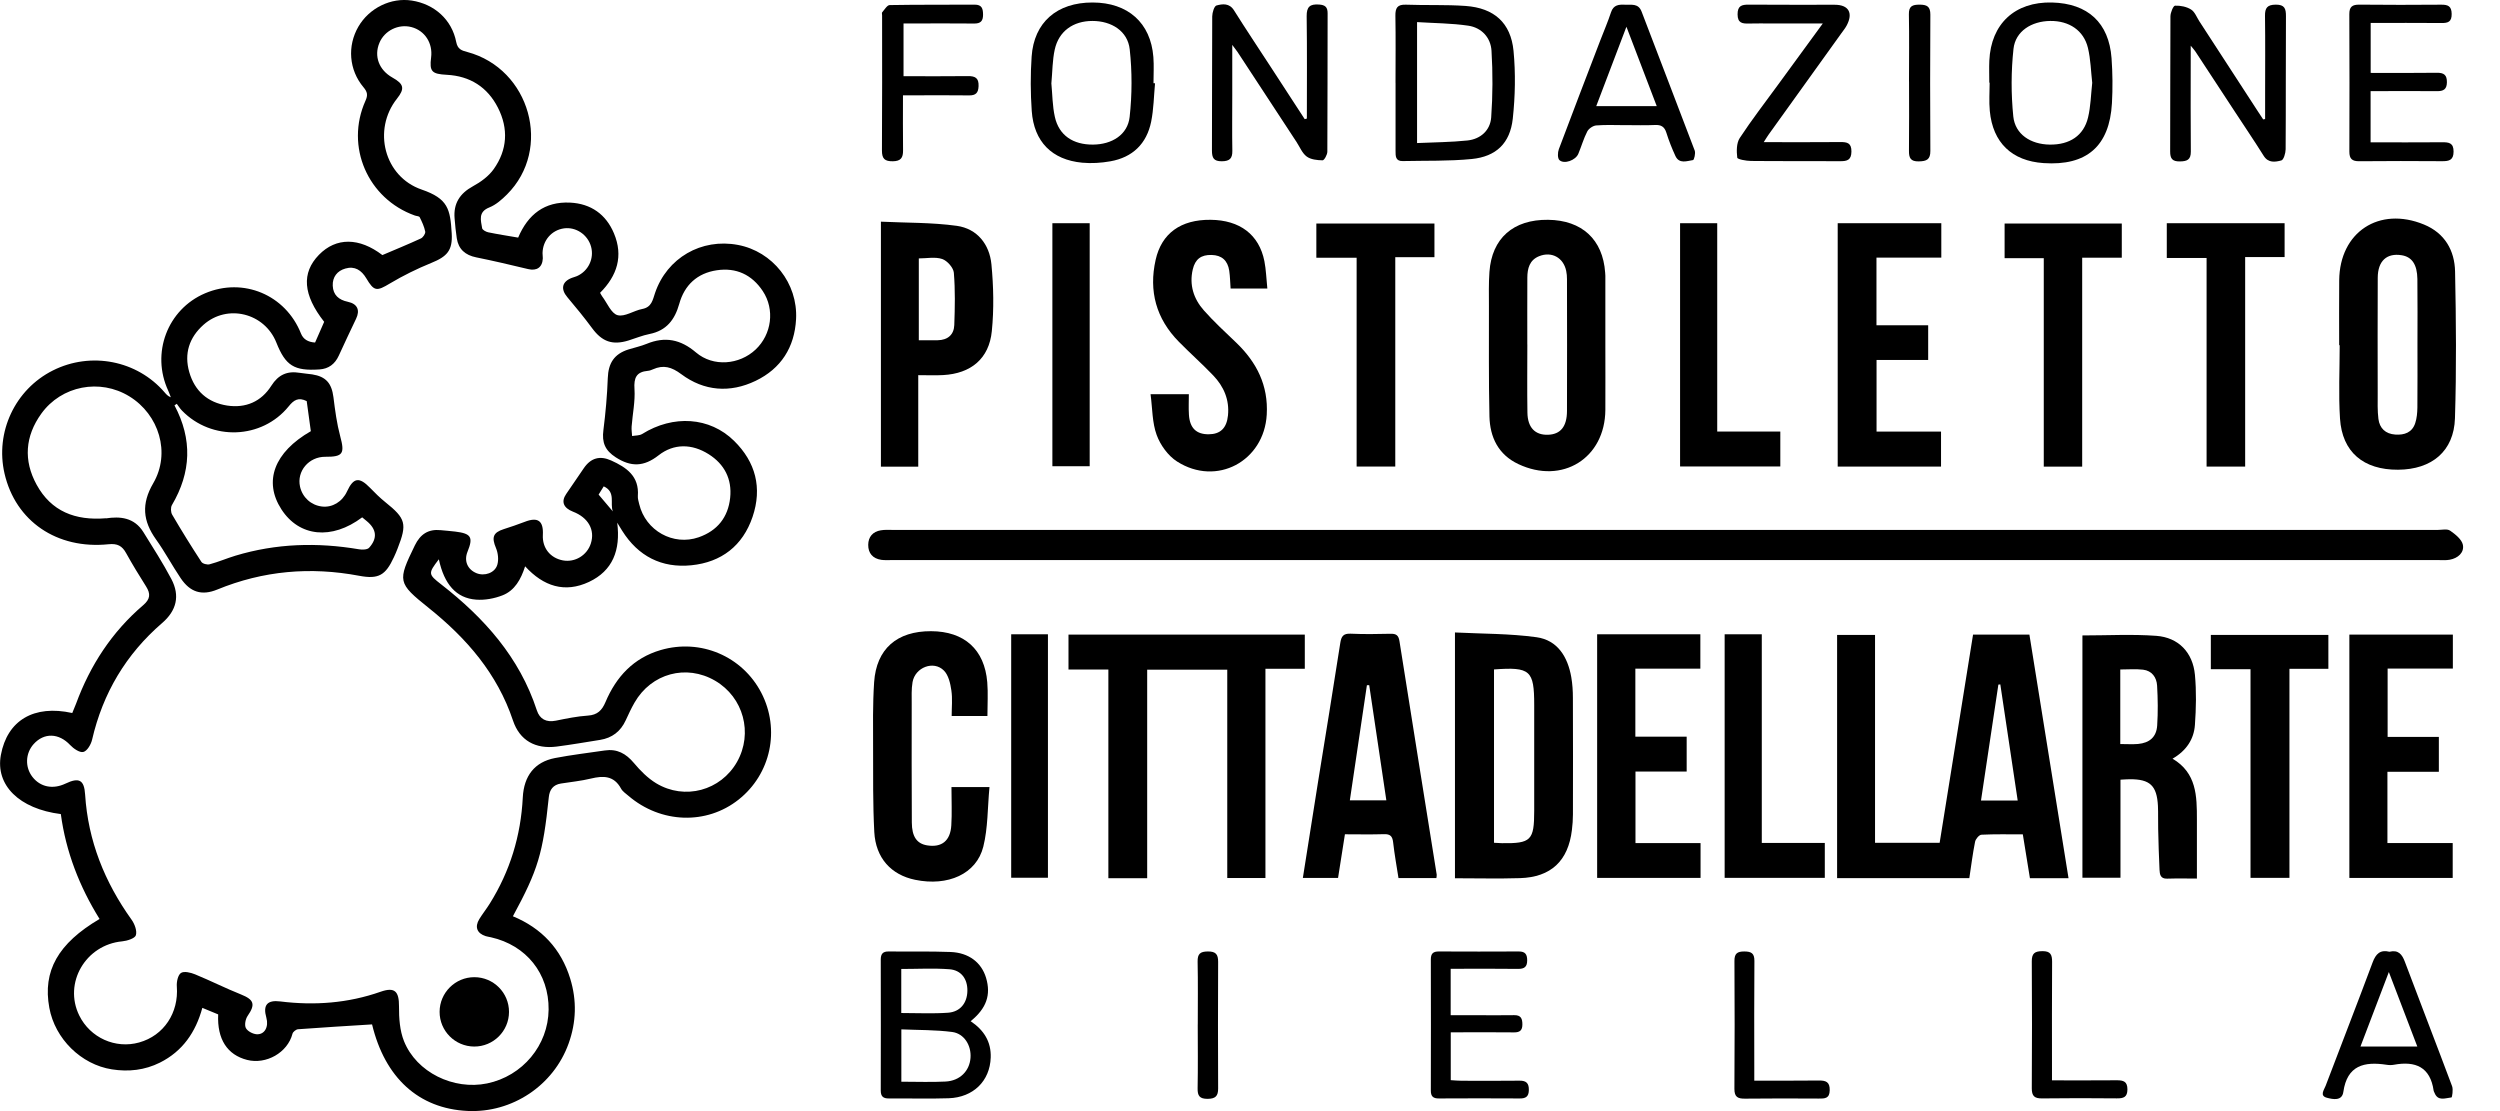 <svg width="63" height="28" viewBox="0 0 63 28" fill="none" xmlns="http://www.w3.org/2000/svg">
<g clip-path="url(#clip0_1062_18488)">
<path d="M13.058 5.987C13.305 5.403 13.725 5.074 14.368 5.106C14.891 5.132 15.271 5.401 15.472 5.881C15.711 6.451 15.554 6.947 15.122 7.379C15.141 7.411 15.155 7.442 15.175 7.469C15.301 7.636 15.402 7.898 15.562 7.942C15.741 7.992 15.972 7.826 16.186 7.786C16.423 7.741 16.448 7.558 16.507 7.384C16.807 6.5 17.673 5.998 18.596 6.172C19.469 6.336 20.109 7.139 20.061 8.042C20.024 8.75 19.683 9.289 19.042 9.597C18.396 9.908 17.743 9.858 17.168 9.429C16.924 9.247 16.719 9.188 16.452 9.308C16.412 9.326 16.369 9.342 16.326 9.345C16.036 9.371 15.97 9.521 15.989 9.804C16.009 10.115 15.941 10.432 15.917 10.747C15.911 10.827 15.924 10.908 15.929 10.988C16.015 10.972 16.115 10.979 16.183 10.936C16.965 10.449 17.884 10.505 18.498 11.109C19.044 11.645 19.211 12.297 18.965 13.024C18.718 13.753 18.18 14.169 17.421 14.245C16.673 14.32 16.082 14.017 15.678 13.374C15.647 13.324 15.616 13.273 15.554 13.172C15.642 13.867 15.439 14.383 14.843 14.664C14.233 14.95 13.696 14.777 13.233 14.271C13.128 14.6 12.971 14.883 12.662 15.003C12.457 15.083 12.217 15.128 11.999 15.111C11.496 15.074 11.193 14.723 11.059 14.094C10.786 14.452 10.787 14.469 11.12 14.728C12.203 15.572 13.091 16.563 13.528 17.899C13.601 18.123 13.766 18.209 14.007 18.161C14.274 18.107 14.544 18.051 14.815 18.033C15.055 18.017 15.17 17.901 15.258 17.693C15.528 17.055 15.963 16.582 16.65 16.381C17.653 16.088 18.706 16.535 19.185 17.458C19.665 18.385 19.427 19.505 18.613 20.15C17.803 20.792 16.654 20.753 15.838 20.056C15.771 19.998 15.689 19.945 15.65 19.872C15.472 19.545 15.205 19.544 14.891 19.62C14.643 19.68 14.387 19.705 14.135 19.745C13.939 19.776 13.849 19.901 13.83 20.088C13.682 21.512 13.56 21.919 12.925 23.09C13.648 23.389 14.14 23.911 14.37 24.663C14.538 25.211 14.523 25.758 14.329 26.297C13.949 27.356 12.905 28.05 11.781 27.996C10.547 27.937 9.7 27.158 9.376 25.815C8.749 25.854 8.129 25.891 7.51 25.937C7.46 25.941 7.383 26.002 7.371 26.049C7.247 26.53 6.704 26.831 6.228 26.71C5.728 26.583 5.469 26.189 5.498 25.563C5.378 25.513 5.251 25.461 5.099 25.398C4.931 26.013 4.601 26.492 4.03 26.778C3.647 26.969 3.24 27.014 2.82 26.948C2.043 26.826 1.386 26.178 1.243 25.397C1.072 24.469 1.462 23.775 2.509 23.158C2.002 22.343 1.66 21.463 1.533 20.515C0.481 20.382 -0.118 19.785 0.022 19.026C0.183 18.154 0.853 17.753 1.821 17.968C1.851 17.893 1.886 17.815 1.916 17.735C2.272 16.766 2.82 15.925 3.607 15.252C3.789 15.097 3.799 14.965 3.681 14.778C3.507 14.503 3.337 14.225 3.179 13.94C3.078 13.755 2.959 13.692 2.735 13.715C1.432 13.849 0.391 13.132 0.114 11.933C-0.126 10.891 0.379 9.814 1.332 9.336C2.292 8.854 3.456 9.082 4.149 9.889C4.189 9.935 4.227 9.982 4.305 10.012C4.283 9.957 4.265 9.901 4.24 9.847C3.801 8.902 4.219 7.795 5.168 7.391C6.13 6.982 7.197 7.429 7.585 8.406C7.641 8.546 7.759 8.621 7.94 8.632C8.016 8.461 8.093 8.284 8.169 8.11C7.635 7.43 7.593 6.879 8.037 6.422C8.471 5.977 9.054 5.983 9.636 6.428C9.966 6.287 10.29 6.155 10.608 6.008C10.661 5.983 10.725 5.887 10.716 5.837C10.691 5.711 10.634 5.59 10.576 5.473C10.562 5.446 10.496 5.446 10.454 5.431C9.268 5.009 8.694 3.69 9.209 2.541C9.275 2.397 9.259 2.317 9.161 2.2C8.792 1.762 8.748 1.158 9.032 0.67C9.305 0.201 9.854 -0.067 10.376 0.014C10.949 0.103 11.388 0.497 11.497 1.06C11.533 1.243 11.635 1.273 11.775 1.31C13.361 1.734 13.925 3.755 12.775 4.901C12.646 5.03 12.497 5.161 12.332 5.227C12.043 5.341 12.118 5.552 12.15 5.751C12.157 5.793 12.245 5.842 12.303 5.854C12.544 5.904 12.787 5.941 13.059 5.988L13.058 5.987ZM2.67 13.063C3.023 13.009 3.384 13.037 3.615 13.412C3.856 13.802 4.105 14.187 4.318 14.591C4.541 15.014 4.449 15.388 4.085 15.701C3.174 16.487 2.592 17.468 2.321 18.639C2.294 18.759 2.197 18.925 2.101 18.949C2.009 18.973 1.852 18.865 1.767 18.774C1.486 18.474 1.112 18.456 0.847 18.752C0.639 18.985 0.626 19.332 0.818 19.579C1.017 19.834 1.333 19.898 1.65 19.747C1.993 19.583 2.122 19.653 2.145 20.022C2.219 21.19 2.637 22.228 3.314 23.174C3.392 23.282 3.458 23.456 3.424 23.568C3.4 23.648 3.204 23.71 3.079 23.722C2.158 23.808 1.595 24.771 1.997 25.59C2.273 26.152 2.909 26.438 3.507 26.27C4.13 26.096 4.507 25.522 4.456 24.859C4.447 24.744 4.483 24.571 4.56 24.519C4.638 24.467 4.805 24.508 4.915 24.553C5.305 24.713 5.682 24.904 6.073 25.06C6.402 25.192 6.442 25.31 6.24 25.601C6.186 25.68 6.157 25.828 6.195 25.905C6.236 25.986 6.369 26.056 6.467 26.063C6.67 26.076 6.777 25.875 6.712 25.645C6.621 25.326 6.735 25.195 7.062 25.236C7.923 25.343 8.768 25.281 9.591 24.992C9.948 24.867 10.057 24.98 10.055 25.363C10.053 25.656 10.074 25.971 10.181 26.238C10.497 27.024 11.429 27.477 12.276 27.302C13.169 27.117 13.816 26.341 13.825 25.442C13.835 24.535 13.264 23.82 12.37 23.619C12.327 23.609 12.283 23.604 12.241 23.591C12.021 23.522 11.957 23.36 12.078 23.162C12.16 23.027 12.261 22.903 12.344 22.768C12.854 21.951 13.125 21.061 13.174 20.099C13.202 19.547 13.476 19.202 13.984 19.103C14.399 19.023 14.82 18.974 15.239 18.912C15.549 18.865 15.774 18.989 15.974 19.227C16.136 19.42 16.322 19.609 16.535 19.738C17.255 20.173 18.164 19.922 18.573 19.2C18.981 18.477 18.737 17.572 18.021 17.154C17.294 16.731 16.414 16.968 15.99 17.706C15.907 17.85 15.837 18.003 15.767 18.154C15.639 18.432 15.425 18.596 15.124 18.645C14.758 18.703 14.393 18.767 14.026 18.814C13.497 18.881 13.096 18.663 12.927 18.157C12.531 16.974 11.758 16.084 10.805 15.321C10.016 14.689 10.015 14.649 10.454 13.744C10.593 13.46 10.793 13.329 11.104 13.36C11.227 13.372 11.351 13.381 11.473 13.396C11.874 13.445 11.93 13.537 11.782 13.902C11.688 14.132 11.779 14.35 12.007 14.444C12.209 14.526 12.472 14.44 12.533 14.23C12.57 14.103 12.551 13.934 12.498 13.809C12.386 13.542 12.423 13.421 12.695 13.334C12.871 13.277 13.047 13.219 13.219 13.152C13.554 13.02 13.699 13.121 13.68 13.482C13.663 13.807 13.865 14.062 14.185 14.122C14.49 14.178 14.793 13.995 14.889 13.696C14.999 13.353 14.825 13.043 14.439 12.894C14.198 12.8 14.136 12.642 14.267 12.45C14.415 12.232 14.564 12.014 14.713 11.797C14.89 11.539 15.117 11.476 15.401 11.604C15.789 11.779 16.112 12.001 16.074 12.499C16.069 12.567 16.093 12.638 16.109 12.707C16.269 13.373 16.966 13.763 17.608 13.539C18.076 13.375 18.348 13.037 18.4 12.545C18.45 12.073 18.256 11.697 17.859 11.446C17.439 11.181 16.982 11.171 16.595 11.475C16.223 11.767 15.896 11.769 15.518 11.525C15.249 11.352 15.164 11.155 15.206 10.836C15.261 10.403 15.3 9.967 15.316 9.531C15.329 9.152 15.476 8.919 15.841 8.805C15.992 8.758 16.149 8.725 16.295 8.665C16.759 8.474 17.15 8.551 17.539 8.882C17.974 9.252 18.632 9.194 19.041 8.809C19.447 8.426 19.53 7.799 19.222 7.335C18.948 6.922 18.552 6.737 18.062 6.811C17.572 6.884 17.249 7.182 17.117 7.658C17.005 8.056 16.796 8.332 16.368 8.417C16.188 8.452 16.015 8.526 15.839 8.58C15.432 8.706 15.171 8.609 14.922 8.271C14.724 8.003 14.512 7.744 14.297 7.489C14.122 7.282 14.161 7.096 14.414 7.001C14.455 6.985 14.499 6.976 14.539 6.958C14.826 6.832 14.977 6.516 14.895 6.216C14.812 5.914 14.515 5.713 14.212 5.755C13.902 5.799 13.679 6.055 13.672 6.377C13.671 6.421 13.68 6.465 13.679 6.509C13.67 6.737 13.527 6.834 13.309 6.781C12.874 6.676 12.437 6.574 11.999 6.485C11.725 6.43 11.553 6.28 11.511 6.005C11.485 5.84 11.47 5.673 11.456 5.506C11.423 5.13 11.586 4.875 11.919 4.693C12.115 4.587 12.313 4.442 12.44 4.264C12.785 3.78 12.818 3.244 12.548 2.714C12.284 2.195 11.844 1.915 11.258 1.885C10.881 1.865 10.819 1.803 10.864 1.448C10.911 1.086 10.704 0.769 10.366 0.682C10.04 0.598 9.69 0.771 9.561 1.08C9.42 1.417 9.55 1.764 9.888 1.954C10.18 2.117 10.205 2.233 10.004 2.486C9.383 3.27 9.68 4.452 10.626 4.777C11.292 5.006 11.346 5.268 11.383 5.88C11.409 6.312 11.267 6.465 10.866 6.627C10.51 6.772 10.161 6.944 9.83 7.141C9.495 7.342 9.429 7.349 9.231 7.014C9.108 6.808 8.94 6.699 8.704 6.767C8.497 6.825 8.376 6.982 8.385 7.2C8.395 7.432 8.535 7.557 8.765 7.605C9.01 7.657 9.077 7.818 8.973 8.033C8.825 8.342 8.68 8.652 8.537 8.963C8.44 9.174 8.282 9.295 8.048 9.31C7.414 9.352 7.196 9.216 6.965 8.635C6.668 7.886 5.729 7.652 5.129 8.184C4.769 8.504 4.635 8.91 4.77 9.379C4.907 9.855 5.236 10.144 5.724 10.22C6.192 10.291 6.584 10.121 6.838 9.72C7.014 9.443 7.238 9.343 7.551 9.395C7.655 9.413 7.761 9.418 7.865 9.434C8.215 9.489 8.358 9.658 8.403 10.011C8.444 10.342 8.488 10.675 8.574 10.996C8.691 11.43 8.645 11.514 8.198 11.511C7.783 11.508 7.473 11.874 7.561 12.265C7.622 12.534 7.839 12.732 8.112 12.764C8.374 12.796 8.625 12.645 8.745 12.384C8.907 12.033 9.052 12.012 9.325 12.293C9.447 12.419 9.573 12.544 9.71 12.654C10.227 13.069 10.264 13.198 10.019 13.824C9.991 13.898 9.959 13.971 9.926 14.042C9.716 14.496 9.542 14.602 9.053 14.51C7.824 14.278 6.634 14.381 5.474 14.857C5.082 15.018 4.791 14.922 4.555 14.573C4.338 14.252 4.156 13.907 3.931 13.593C3.601 13.129 3.557 12.7 3.861 12.179C4.307 11.415 4.008 10.447 3.259 9.988C2.519 9.534 1.55 9.718 1.041 10.424C0.633 10.991 0.587 11.603 0.923 12.215C1.291 12.886 1.894 13.124 2.671 13.06L2.67 13.063ZM9.127 13.037C8.359 13.614 7.54 13.528 7.092 12.836C6.634 12.129 6.91 11.395 7.833 10.866C7.798 10.609 7.762 10.35 7.729 10.108C7.52 10.004 7.403 10.08 7.274 10.241C6.599 11.072 5.332 11.116 4.586 10.347C4.536 10.296 4.498 10.233 4.455 10.176L4.397 10.215C4.852 11.069 4.819 11.903 4.333 12.727C4.297 12.788 4.302 12.907 4.339 12.97C4.574 13.372 4.82 13.769 5.075 14.159C5.106 14.207 5.222 14.237 5.283 14.22C5.504 14.161 5.715 14.069 5.934 14.003C6.957 13.694 7.996 13.664 9.046 13.842C9.129 13.857 9.257 13.853 9.302 13.803C9.519 13.562 9.49 13.336 9.241 13.131C9.207 13.103 9.173 13.076 9.127 13.037ZM15.214 12.256C15.163 12.339 15.123 12.403 15.085 12.464C15.212 12.613 15.328 12.751 15.444 12.888C15.364 12.685 15.526 12.401 15.214 12.256Z" fill="black"/>
<path d="M41.985 13.354C48.467 13.354 54.949 13.354 61.431 13.354C61.537 13.354 61.669 13.321 61.742 13.372C61.874 13.463 62.038 13.594 62.065 13.731C62.102 13.925 61.94 14.067 61.735 14.105C61.641 14.123 61.542 14.114 61.445 14.114C48.454 14.114 35.464 14.114 22.473 14.114C22.385 14.114 22.295 14.12 22.208 14.108C21.993 14.076 21.877 13.94 21.879 13.729C21.881 13.53 21.994 13.397 22.195 13.364C22.298 13.346 22.405 13.354 22.511 13.354C29.002 13.354 35.493 13.354 41.984 13.354L41.985 13.354Z" fill="black"/>
<path d="M52.128 22.13H51.154C51.095 21.767 51.037 21.405 50.975 21.026C50.618 21.026 50.275 21.018 49.932 21.035C49.874 21.038 49.786 21.142 49.772 21.212C49.712 21.512 49.674 21.816 49.627 22.129H46.295V16H47.251V21.239H48.879C49.159 19.498 49.438 17.752 49.721 15.992H51.141C51.467 18.021 51.794 20.06 52.127 22.131L52.128 22.13ZM49.921 20.174H50.846C50.699 19.187 50.554 18.217 50.408 17.247L50.359 17.252C50.215 18.215 50.07 19.178 49.921 20.174Z" fill="black"/>
<path d="M28.909 22.131H27.931V16.872H26.926V15.992H32.881V16.853H31.889V22.126H30.927V16.876H28.909V22.131V22.131Z" fill="black"/>
<path d="M36.665 22.132V15.938C37.36 15.973 38.047 15.965 38.721 16.058C39.251 16.132 39.507 16.554 39.596 17.063C39.626 17.236 39.637 17.413 39.637 17.589C39.641 18.567 39.64 19.544 39.638 20.522C39.638 20.654 39.628 20.787 39.612 20.917C39.519 21.694 39.086 22.105 38.304 22.129C37.767 22.146 37.229 22.132 36.664 22.132H36.665ZM37.649 16.87V21.238C37.727 21.242 37.787 21.247 37.847 21.248C38.581 21.258 38.662 21.178 38.662 20.435C38.662 19.545 38.662 18.655 38.662 17.766C38.662 16.892 38.564 16.803 37.649 16.87Z" fill="black"/>
<path d="M52.478 16.013C53.109 16.013 53.727 15.978 54.338 16.023C54.898 16.064 55.259 16.442 55.312 17.004C55.351 17.422 55.342 17.848 55.312 18.267C55.287 18.626 55.099 18.916 54.748 19.119C55.357 19.478 55.362 20.063 55.362 20.65C55.362 21.14 55.362 21.629 55.362 22.14C55.155 22.14 54.883 22.133 54.611 22.142C54.439 22.148 54.426 22.029 54.42 21.918C54.402 21.575 54.395 21.232 54.386 20.889C54.381 20.695 54.389 20.501 54.38 20.307C54.353 19.797 54.179 19.634 53.672 19.637C53.602 19.637 53.533 19.643 53.436 19.648V22.119H52.477V16.013H52.478ZM53.431 18.75C53.599 18.75 53.74 18.76 53.879 18.748C54.171 18.721 54.343 18.571 54.361 18.282C54.383 17.949 54.378 17.613 54.359 17.279C54.347 17.07 54.23 16.903 54.006 16.876C53.819 16.854 53.628 16.871 53.431 16.871V18.75Z" fill="black"/>
<path d="M40.455 8.692C40.455 9.238 40.458 9.784 40.455 10.33C40.447 11.548 39.369 12.219 38.26 11.694C37.757 11.456 37.547 11.018 37.534 10.495C37.513 9.571 37.523 8.646 37.521 7.722C37.521 7.431 37.513 7.14 37.534 6.851C37.594 6.005 38.135 5.529 39.011 5.539C39.866 5.549 40.392 6.035 40.45 6.87C40.452 6.897 40.455 6.923 40.455 6.949C40.455 7.53 40.455 8.111 40.455 8.692H40.455ZM38.489 8.683C38.489 9.255 38.482 9.826 38.491 10.397C38.496 10.775 38.684 10.966 39.009 10.956C39.324 10.946 39.487 10.751 39.488 10.357C39.492 9.249 39.49 8.142 39.488 7.035C39.488 6.965 39.483 6.894 39.468 6.826C39.398 6.492 39.102 6.329 38.786 6.456C38.544 6.553 38.49 6.766 38.489 6.996C38.486 7.558 38.488 8.121 38.488 8.683H38.489Z" fill="black"/>
<path d="M58.947 8.699C58.947 8.154 58.943 7.608 58.948 7.062C58.959 5.849 59.954 5.193 61.084 5.658C61.609 5.874 61.857 6.311 61.868 6.844C61.893 8.076 61.904 9.309 61.865 10.54C61.839 11.371 61.282 11.832 60.431 11.837C59.56 11.842 59.022 11.393 58.968 10.547C58.929 9.933 58.96 9.315 58.96 8.699H58.947V8.699ZM60.92 8.692C60.92 8.138 60.925 7.584 60.918 7.031C60.913 6.664 60.78 6.474 60.523 6.432C60.147 6.371 59.921 6.574 59.919 6.999C59.914 7.975 59.917 8.95 59.918 9.926C59.918 10.136 59.91 10.349 59.936 10.557C59.966 10.792 60.114 10.934 60.36 10.951C60.592 10.967 60.786 10.9 60.864 10.662C60.904 10.54 60.916 10.404 60.918 10.273C60.923 9.746 60.92 9.219 60.92 8.692V8.692Z" fill="black"/>
<path d="M36.196 22.128H35.242C35.196 21.831 35.141 21.531 35.107 21.228C35.09 21.075 35.036 21.016 34.877 21.021C34.553 21.032 34.228 21.024 33.892 21.024C33.833 21.401 33.777 21.756 33.719 22.124H32.832C32.96 21.316 33.084 20.519 33.212 19.721C33.4 18.549 33.594 17.378 33.775 16.204C33.801 16.033 33.853 15.961 34.037 15.969C34.371 15.984 34.706 15.979 35.041 15.971C35.179 15.968 35.242 16.005 35.266 16.154C35.575 18.117 35.892 20.079 36.205 22.041C36.209 22.065 36.2 22.091 36.197 22.127L36.196 22.128ZM34.504 17.266L34.446 17.267C34.303 18.231 34.16 19.195 34.016 20.169H34.936C34.79 19.19 34.647 18.228 34.504 17.265V17.266Z" fill="black"/>
<path d="M23.977 19.834H24.935C24.885 20.355 24.898 20.862 24.779 21.337C24.606 22.026 23.886 22.342 23.061 22.171C22.457 22.047 22.067 21.623 22.032 20.966C21.995 20.263 22.004 19.558 22.002 18.854C22.001 18.3 21.991 17.744 22.028 17.191C22.085 16.35 22.603 15.903 23.463 15.906C24.3 15.909 24.811 16.366 24.879 17.192C24.902 17.469 24.883 17.75 24.883 18.043H23.982C23.982 17.825 24.006 17.606 23.974 17.395C23.949 17.222 23.902 17.015 23.787 16.899C23.529 16.636 23.061 16.816 22.996 17.19C22.965 17.37 22.976 17.558 22.975 17.743C22.974 18.738 22.972 19.732 22.978 20.727C22.98 21.087 23.106 21.26 23.362 21.303C23.728 21.363 23.95 21.192 23.973 20.798C23.992 20.492 23.977 20.183 23.977 19.835V19.834Z" fill="black"/>
<path d="M23.14 9.454V11.76H22.199V5.586C22.837 5.617 23.481 5.604 24.111 5.691C24.625 5.763 24.935 6.156 24.984 6.661C25.037 7.218 25.05 7.788 24.994 8.344C24.926 9.039 24.467 9.414 23.767 9.452C23.574 9.463 23.38 9.454 23.14 9.454H23.14ZM23.154 8.574C23.332 8.574 23.481 8.576 23.63 8.574C23.882 8.57 24.039 8.436 24.048 8.191C24.064 7.752 24.073 7.31 24.037 6.873C24.026 6.746 23.87 6.57 23.744 6.527C23.566 6.467 23.353 6.512 23.154 6.512V8.575V8.574Z" fill="black"/>
<path d="M31.936 7.271H31.011C31 7.117 30.998 6.969 30.977 6.823C30.937 6.561 30.786 6.431 30.532 6.425C30.269 6.418 30.119 6.529 30.058 6.788C29.966 7.179 30.079 7.529 30.335 7.819C30.59 8.108 30.878 8.371 31.157 8.639C31.671 9.134 31.964 9.715 31.922 10.448C31.856 11.623 30.658 12.267 29.662 11.63C29.436 11.486 29.241 11.216 29.148 10.961C29.034 10.651 29.042 10.296 28.994 9.933H29.959C29.959 10.107 29.95 10.279 29.961 10.451C29.982 10.787 30.147 10.945 30.456 10.944C30.753 10.943 30.912 10.79 30.945 10.47C30.985 10.075 30.84 9.74 30.574 9.462C30.294 9.169 29.99 8.9 29.706 8.611C29.136 8.032 28.945 7.337 29.122 6.548C29.272 5.879 29.756 5.532 30.506 5.539C31.245 5.546 31.73 5.912 31.863 6.583C31.905 6.797 31.911 7.017 31.937 7.271H31.936Z" fill="black"/>
<path d="M48.59 8.197V9.071H47.289V10.876H48.914V11.758H46.31V5.625H48.921V6.492H47.287V8.197H48.59V8.197Z" fill="black"/>
<path d="M59.203 15.992H61.812V16.848H60.168V18.57H61.459V19.449H60.163V21.245H61.808V22.124H59.204V15.992H59.203Z" fill="black"/>
<path d="M40.249 15.984H42.849V16.85H41.211V18.564H42.504V19.443H41.214V21.246H42.854V22.123H40.248V15.984H40.249Z" fill="black"/>
<path d="M35.161 11.757H34.187V6.495H33.172V5.633H36.148V6.481H35.161V11.757Z" fill="black"/>
<path d="M55.713 16.864V16H58.675V16.854H57.694V22.122H56.713V16.864H55.713V16.864Z" fill="black"/>
<path d="M56.578 11.758H55.606V6.501H54.603V5.625H57.572V6.478H56.578V11.758H56.578Z" fill="black"/>
<path d="M53.469 5.633V6.494H52.471V11.759H51.503V6.506H50.516V5.633H53.47L53.469 5.633Z" fill="black"/>
<path d="M42.338 5.625H43.274V10.875H44.864V11.755H42.338V5.625Z" fill="black"/>
<path d="M43.461 15.984H44.397V21.242H45.985V22.122H43.461V15.984Z" fill="black"/>
<path d="M26.52 5.625H27.46V11.749H26.52V5.625Z" fill="black"/>
<path d="M25.482 15.984H26.408V22.119H25.482V15.984Z" fill="black"/>
<path d="M57.081 3C57.081 2.794 57.081 2.588 57.081 2.382C57.081 1.722 57.087 1.061 57.078 0.401C57.075 0.2 57.135 0.119 57.348 0.117C57.572 0.115 57.607 0.217 57.606 0.408C57.599 1.526 57.606 2.644 57.598 3.763C57.597 3.861 57.548 4.028 57.49 4.043C57.339 4.083 57.163 4.115 57.045 3.927C56.807 3.547 56.555 3.176 56.309 2.8C55.98 2.299 55.653 1.798 55.324 1.298C55.302 1.264 55.274 1.235 55.206 1.151C55.206 1.345 55.206 1.473 55.206 1.601C55.206 2.34 55.202 3.08 55.209 3.819C55.211 4.029 55.111 4.066 54.931 4.068C54.744 4.07 54.687 3.998 54.688 3.817C54.693 2.682 54.688 1.546 54.695 0.41C54.696 0.316 54.767 0.145 54.811 0.143C54.946 0.138 55.102 0.168 55.215 0.24C55.31 0.299 55.358 0.436 55.425 0.539C55.914 1.292 56.404 2.045 56.893 2.798C56.939 2.869 56.986 2.939 57.032 3.009L57.081 3Z" fill="black"/>
<path d="M32.933 2.988C32.933 2.128 32.94 1.268 32.928 0.409C32.925 0.169 33.013 0.099 33.238 0.114C33.393 0.124 33.457 0.178 33.456 0.337C33.452 1.499 33.456 2.661 33.449 3.822C33.449 3.899 33.37 4.04 33.33 4.04C33.193 4.038 33.031 4.021 32.928 3.944C32.815 3.86 32.755 3.704 32.673 3.579C32.176 2.822 31.68 2.064 31.183 1.306C31.156 1.266 31.125 1.228 31.053 1.131C31.053 1.6 31.053 2.001 31.053 2.402C31.053 2.868 31.047 3.335 31.055 3.801C31.058 3.995 30.986 4.062 30.791 4.064C30.584 4.066 30.541 3.978 30.541 3.793C30.547 2.667 30.541 1.54 30.548 0.414C30.549 0.317 30.598 0.153 30.656 0.138C30.808 0.097 30.98 0.074 31.097 0.261C31.401 0.745 31.719 1.221 32.031 1.7C32.314 2.134 32.596 2.569 32.879 3.003L32.933 2.988V2.988Z" fill="black"/>
<path d="M24.46 25.734C24.799 25.961 24.98 26.257 24.966 26.65C24.946 27.241 24.528 27.654 23.907 27.676C23.405 27.693 22.903 27.677 22.401 27.681C22.257 27.683 22.195 27.631 22.195 27.481C22.198 26.382 22.198 25.283 22.195 24.183C22.195 24.039 22.246 23.975 22.395 23.977C22.915 23.983 23.434 23.97 23.953 23.99C24.416 24.008 24.733 24.256 24.849 24.642C24.976 25.069 24.861 25.41 24.46 25.734V25.734ZM22.713 27.259C23.108 27.259 23.47 27.274 23.829 27.255C24.191 27.236 24.433 26.988 24.457 26.657C24.48 26.348 24.3 26.047 23.996 26.006C23.575 25.951 23.145 25.959 22.714 25.94V27.259H22.713ZM22.712 25.528C23.12 25.528 23.505 25.548 23.887 25.521C24.198 25.5 24.373 25.275 24.378 24.971C24.384 24.673 24.225 24.447 23.924 24.425C23.526 24.395 23.124 24.418 22.712 24.418V25.528Z" fill="black"/>
<path d="M35.167 2.088C35.167 1.525 35.174 0.962 35.164 0.399C35.161 0.201 35.212 0.11 35.43 0.118C35.931 0.137 36.435 0.114 36.935 0.15C37.65 0.202 38.072 0.573 38.141 1.282C38.195 1.847 38.183 2.426 38.122 2.991C38.054 3.61 37.703 3.946 37.088 4.007C36.512 4.064 35.928 4.046 35.348 4.059C35.164 4.063 35.168 3.931 35.168 3.803C35.168 3.231 35.168 2.659 35.168 2.088L35.167 2.088ZM35.71 3.605C36.145 3.585 36.565 3.584 36.981 3.54C37.313 3.504 37.554 3.284 37.578 2.959C37.618 2.401 37.62 1.837 37.586 1.279C37.566 0.946 37.335 0.696 36.999 0.647C36.579 0.585 36.149 0.585 35.71 0.557V3.605Z" fill="black"/>
<path d="M29.107 2.099C29.077 2.422 29.073 2.751 29.009 3.067C28.896 3.622 28.542 3.966 27.981 4.065C27.749 4.106 27.506 4.122 27.272 4.1C26.508 4.028 26.055 3.571 26 2.798C25.968 2.343 25.966 1.883 25.997 1.427C26.056 0.561 26.636 0.061 27.533 0.063C28.424 0.064 28.998 0.575 29.065 1.437C29.082 1.656 29.068 1.877 29.068 2.097L29.108 2.099L29.107 2.099ZM26.494 2.095C26.521 2.374 26.52 2.669 26.583 2.949C26.687 3.411 27.04 3.647 27.542 3.644C28.021 3.641 28.418 3.396 28.467 2.946C28.529 2.385 28.531 1.806 28.469 1.244C28.419 0.783 28.01 0.527 27.527 0.528C27.044 0.529 26.682 0.786 26.58 1.246C26.52 1.518 26.522 1.803 26.495 2.096L26.494 2.095Z" fill="black"/>
<path d="M50.13 2.083C50.13 1.899 50.123 1.713 50.131 1.529C50.173 0.598 50.777 0.04 51.711 0.063C52.614 0.086 53.145 0.573 53.211 1.466C53.238 1.843 53.242 2.223 53.221 2.6C53.16 3.686 52.583 4.184 51.498 4.11C50.7 4.056 50.218 3.596 50.143 2.796C50.12 2.56 50.139 2.321 50.139 2.083H50.13ZM52.724 2.088C52.691 1.798 52.685 1.495 52.616 1.207C52.51 0.766 52.141 0.522 51.666 0.528C51.193 0.534 50.789 0.786 50.74 1.231C50.679 1.793 50.678 2.371 50.735 2.934C50.782 3.387 51.174 3.637 51.651 3.644C52.155 3.651 52.51 3.419 52.619 2.96C52.686 2.681 52.691 2.387 52.724 2.088L52.724 2.088Z" fill="black"/>
<path d="M59.739 3.587C60.361 3.587 60.951 3.59 61.542 3.585C61.712 3.583 61.831 3.6 61.83 3.82C61.83 4.034 61.719 4.063 61.545 4.062C60.849 4.057 60.152 4.056 59.455 4.063C59.273 4.065 59.203 4.003 59.204 3.819C59.208 2.666 59.208 1.512 59.203 0.358C59.202 0.171 59.276 0.116 59.455 0.117C60.143 0.125 60.831 0.123 61.519 0.118C61.686 0.117 61.78 0.152 61.782 0.35C61.785 0.55 61.691 0.583 61.523 0.58C60.934 0.575 60.346 0.578 59.741 0.578V1.837C60.303 1.837 60.855 1.842 61.407 1.834C61.586 1.831 61.665 1.888 61.662 2.075C61.66 2.254 61.571 2.299 61.412 2.297C60.953 2.293 60.495 2.296 60.037 2.296C59.943 2.296 59.848 2.296 59.739 2.296V3.587H59.739Z" fill="black"/>
<path d="M40.963 3.154C40.716 3.154 40.469 3.141 40.224 3.161C40.143 3.168 40.036 3.241 39.999 3.313C39.907 3.491 39.852 3.689 39.774 3.875C39.707 4.039 39.417 4.146 39.297 4.034C39.248 3.987 39.252 3.841 39.283 3.759C39.625 2.845 39.977 1.935 40.325 1.024C40.417 0.785 40.518 0.551 40.598 0.309C40.66 0.12 40.797 0.111 40.954 0.119C41.115 0.127 41.287 0.076 41.37 0.297C41.813 1.465 42.266 2.627 42.707 3.795C42.733 3.864 42.691 4.031 42.664 4.034C42.51 4.057 42.318 4.138 42.221 3.932C42.133 3.742 42.055 3.544 41.992 3.343C41.944 3.191 41.858 3.142 41.703 3.15C41.457 3.162 41.209 3.153 40.963 3.153L40.963 3.154ZM41.75 2.675C41.495 2.007 41.253 1.374 40.986 0.674C40.718 1.378 40.475 2.017 40.225 2.675H41.75H41.75Z" fill="black"/>
<path d="M44.447 3.582C45.124 3.582 45.749 3.586 46.375 3.58C46.55 3.578 46.658 3.603 46.656 3.819C46.654 4.031 46.551 4.064 46.374 4.062C45.624 4.057 44.875 4.064 44.126 4.056C44.004 4.055 43.784 4.015 43.779 3.973C43.759 3.811 43.758 3.607 43.841 3.479C44.145 3.015 44.486 2.576 44.812 2.128C45.175 1.631 45.538 1.135 45.934 0.592C45.477 0.592 45.067 0.592 44.658 0.592C44.464 0.592 44.27 0.587 44.076 0.593C43.908 0.598 43.787 0.584 43.787 0.36C43.787 0.146 43.89 0.116 44.067 0.117C44.79 0.123 45.513 0.119 46.236 0.12C46.586 0.12 46.705 0.326 46.536 0.643C46.499 0.712 46.448 0.775 46.402 0.839C45.791 1.691 45.179 2.542 44.568 3.393C44.534 3.441 44.504 3.492 44.446 3.582L44.447 3.582Z" fill="black"/>
<path d="M60.214 23.984C60.438 23.93 60.532 24.048 60.603 24.238C60.996 25.285 61.402 26.326 61.793 27.373C61.825 27.458 61.793 27.654 61.778 27.655C61.625 27.67 61.435 27.762 61.348 27.535C61.342 27.519 61.33 27.503 61.328 27.486C61.243 26.888 60.87 26.731 60.326 26.832C60.266 26.843 60.202 26.842 60.141 26.832C59.581 26.747 59.148 26.843 59.052 27.517C59.019 27.753 58.785 27.702 58.639 27.664C58.446 27.614 58.568 27.463 58.606 27.362C58.999 26.325 59.403 25.292 59.79 24.253C59.871 24.035 59.983 23.927 60.214 23.984V23.984ZM60.916 26.372C60.676 25.745 60.45 25.152 60.199 24.495C59.948 25.154 59.72 25.752 59.484 26.372H60.916Z" fill="black"/>
<path d="M36.557 24.412V25.583C36.773 25.583 36.989 25.583 37.205 25.583C37.522 25.583 37.84 25.588 38.157 25.582C38.328 25.579 38.364 25.67 38.364 25.815C38.364 25.962 38.303 26.017 38.157 26.016C37.724 26.011 37.292 26.014 36.86 26.014C36.765 26.014 36.67 26.014 36.559 26.014V27.22C36.653 27.226 36.745 27.235 36.838 27.235C37.323 27.236 37.808 27.239 38.293 27.233C38.465 27.231 38.53 27.3 38.527 27.469C38.525 27.63 38.453 27.683 38.299 27.681C37.62 27.677 36.941 27.677 36.262 27.681C36.115 27.683 36.056 27.629 36.057 27.481C36.06 26.38 36.06 25.278 36.057 24.177C36.057 24.026 36.118 23.976 36.262 23.977C36.932 23.98 37.602 23.981 38.273 23.977C38.438 23.976 38.485 24.051 38.485 24.203C38.485 24.365 38.412 24.417 38.258 24.416C37.782 24.41 37.306 24.413 36.829 24.413C36.743 24.413 36.657 24.413 36.557 24.413L36.557 24.412Z" fill="black"/>
<path d="M22.769 0.59V1.92C23.32 1.92 23.855 1.925 24.39 1.918C24.576 1.915 24.668 1.966 24.66 2.171C24.654 2.341 24.589 2.406 24.421 2.404C23.972 2.398 23.523 2.402 23.074 2.402C22.979 2.402 22.884 2.402 22.755 2.402C22.755 2.881 22.751 3.335 22.757 3.789C22.759 3.972 22.704 4.061 22.501 4.064C22.294 4.067 22.224 4 22.225 3.791C22.233 2.657 22.229 1.522 22.229 0.387C22.229 0.361 22.218 0.325 22.231 0.31C22.291 0.243 22.355 0.129 22.42 0.128C23.133 0.115 23.846 0.122 24.559 0.117C24.747 0.116 24.772 0.22 24.773 0.372C24.773 0.528 24.712 0.594 24.554 0.593C24.061 0.588 23.567 0.591 23.074 0.591C22.979 0.591 22.884 0.591 22.769 0.591V0.59Z" fill="black"/>
<path d="M51.711 27.225C52.285 27.225 52.813 27.228 53.342 27.223C53.508 27.222 53.611 27.252 53.611 27.452C53.611 27.651 53.51 27.681 53.343 27.679C52.717 27.673 52.09 27.671 51.464 27.68C51.27 27.683 51.2 27.622 51.201 27.424C51.208 26.358 51.208 25.292 51.201 24.226C51.2 24.027 51.273 23.971 51.465 23.969C51.675 23.966 51.714 24.059 51.713 24.241C51.707 25.131 51.71 26.02 51.71 26.91C51.71 27.005 51.71 27.1 51.71 27.225L51.711 27.225Z" fill="black"/>
<path d="M44.207 27.232C44.774 27.232 45.302 27.235 45.83 27.229C46.007 27.227 46.113 27.259 46.109 27.473C46.106 27.688 45.98 27.685 45.829 27.684C45.212 27.681 44.595 27.678 43.978 27.686C43.793 27.689 43.706 27.646 43.707 27.439C43.715 26.365 43.714 25.291 43.708 24.217C43.706 24.028 43.78 23.976 43.959 23.977C44.133 23.978 44.212 24.022 44.211 24.215C44.203 25.113 44.208 26.011 44.208 26.909C44.208 27.004 44.208 27.099 44.208 27.232H44.207Z" fill="black"/>
<path d="M48.107 2.053C48.107 1.49 48.115 0.927 48.104 0.363C48.099 0.153 48.193 0.117 48.375 0.117C48.559 0.118 48.646 0.163 48.645 0.37C48.638 1.514 48.638 2.658 48.645 3.802C48.647 4.023 48.548 4.063 48.355 4.067C48.147 4.072 48.103 3.98 48.106 3.797C48.113 3.216 48.108 2.635 48.108 2.054L48.107 2.053Z" fill="black"/>
<path d="M30.184 25.817C30.184 25.29 30.191 24.763 30.18 24.235C30.176 24.038 30.244 23.978 30.438 23.977C30.638 23.975 30.698 24.05 30.697 24.239C30.692 25.303 30.692 26.366 30.697 27.43C30.698 27.622 30.628 27.689 30.433 27.691C30.231 27.692 30.176 27.616 30.18 27.426C30.19 26.89 30.184 26.354 30.183 25.817H30.184Z" fill="black"/>
<path d="M12.827 25.501C12.826 25.983 12.433 26.375 11.95 26.373C11.467 26.371 11.076 25.978 11.078 25.497C11.08 25.015 11.473 24.624 11.955 24.625C12.438 24.626 12.828 25.018 12.827 25.501Z" fill="black"/>
</g>
<defs>
<clipPath id="clip0_1062_18488">
<rect width="62.07" height="28" fill="white"/>
</clipPath>
</defs>
</svg>
